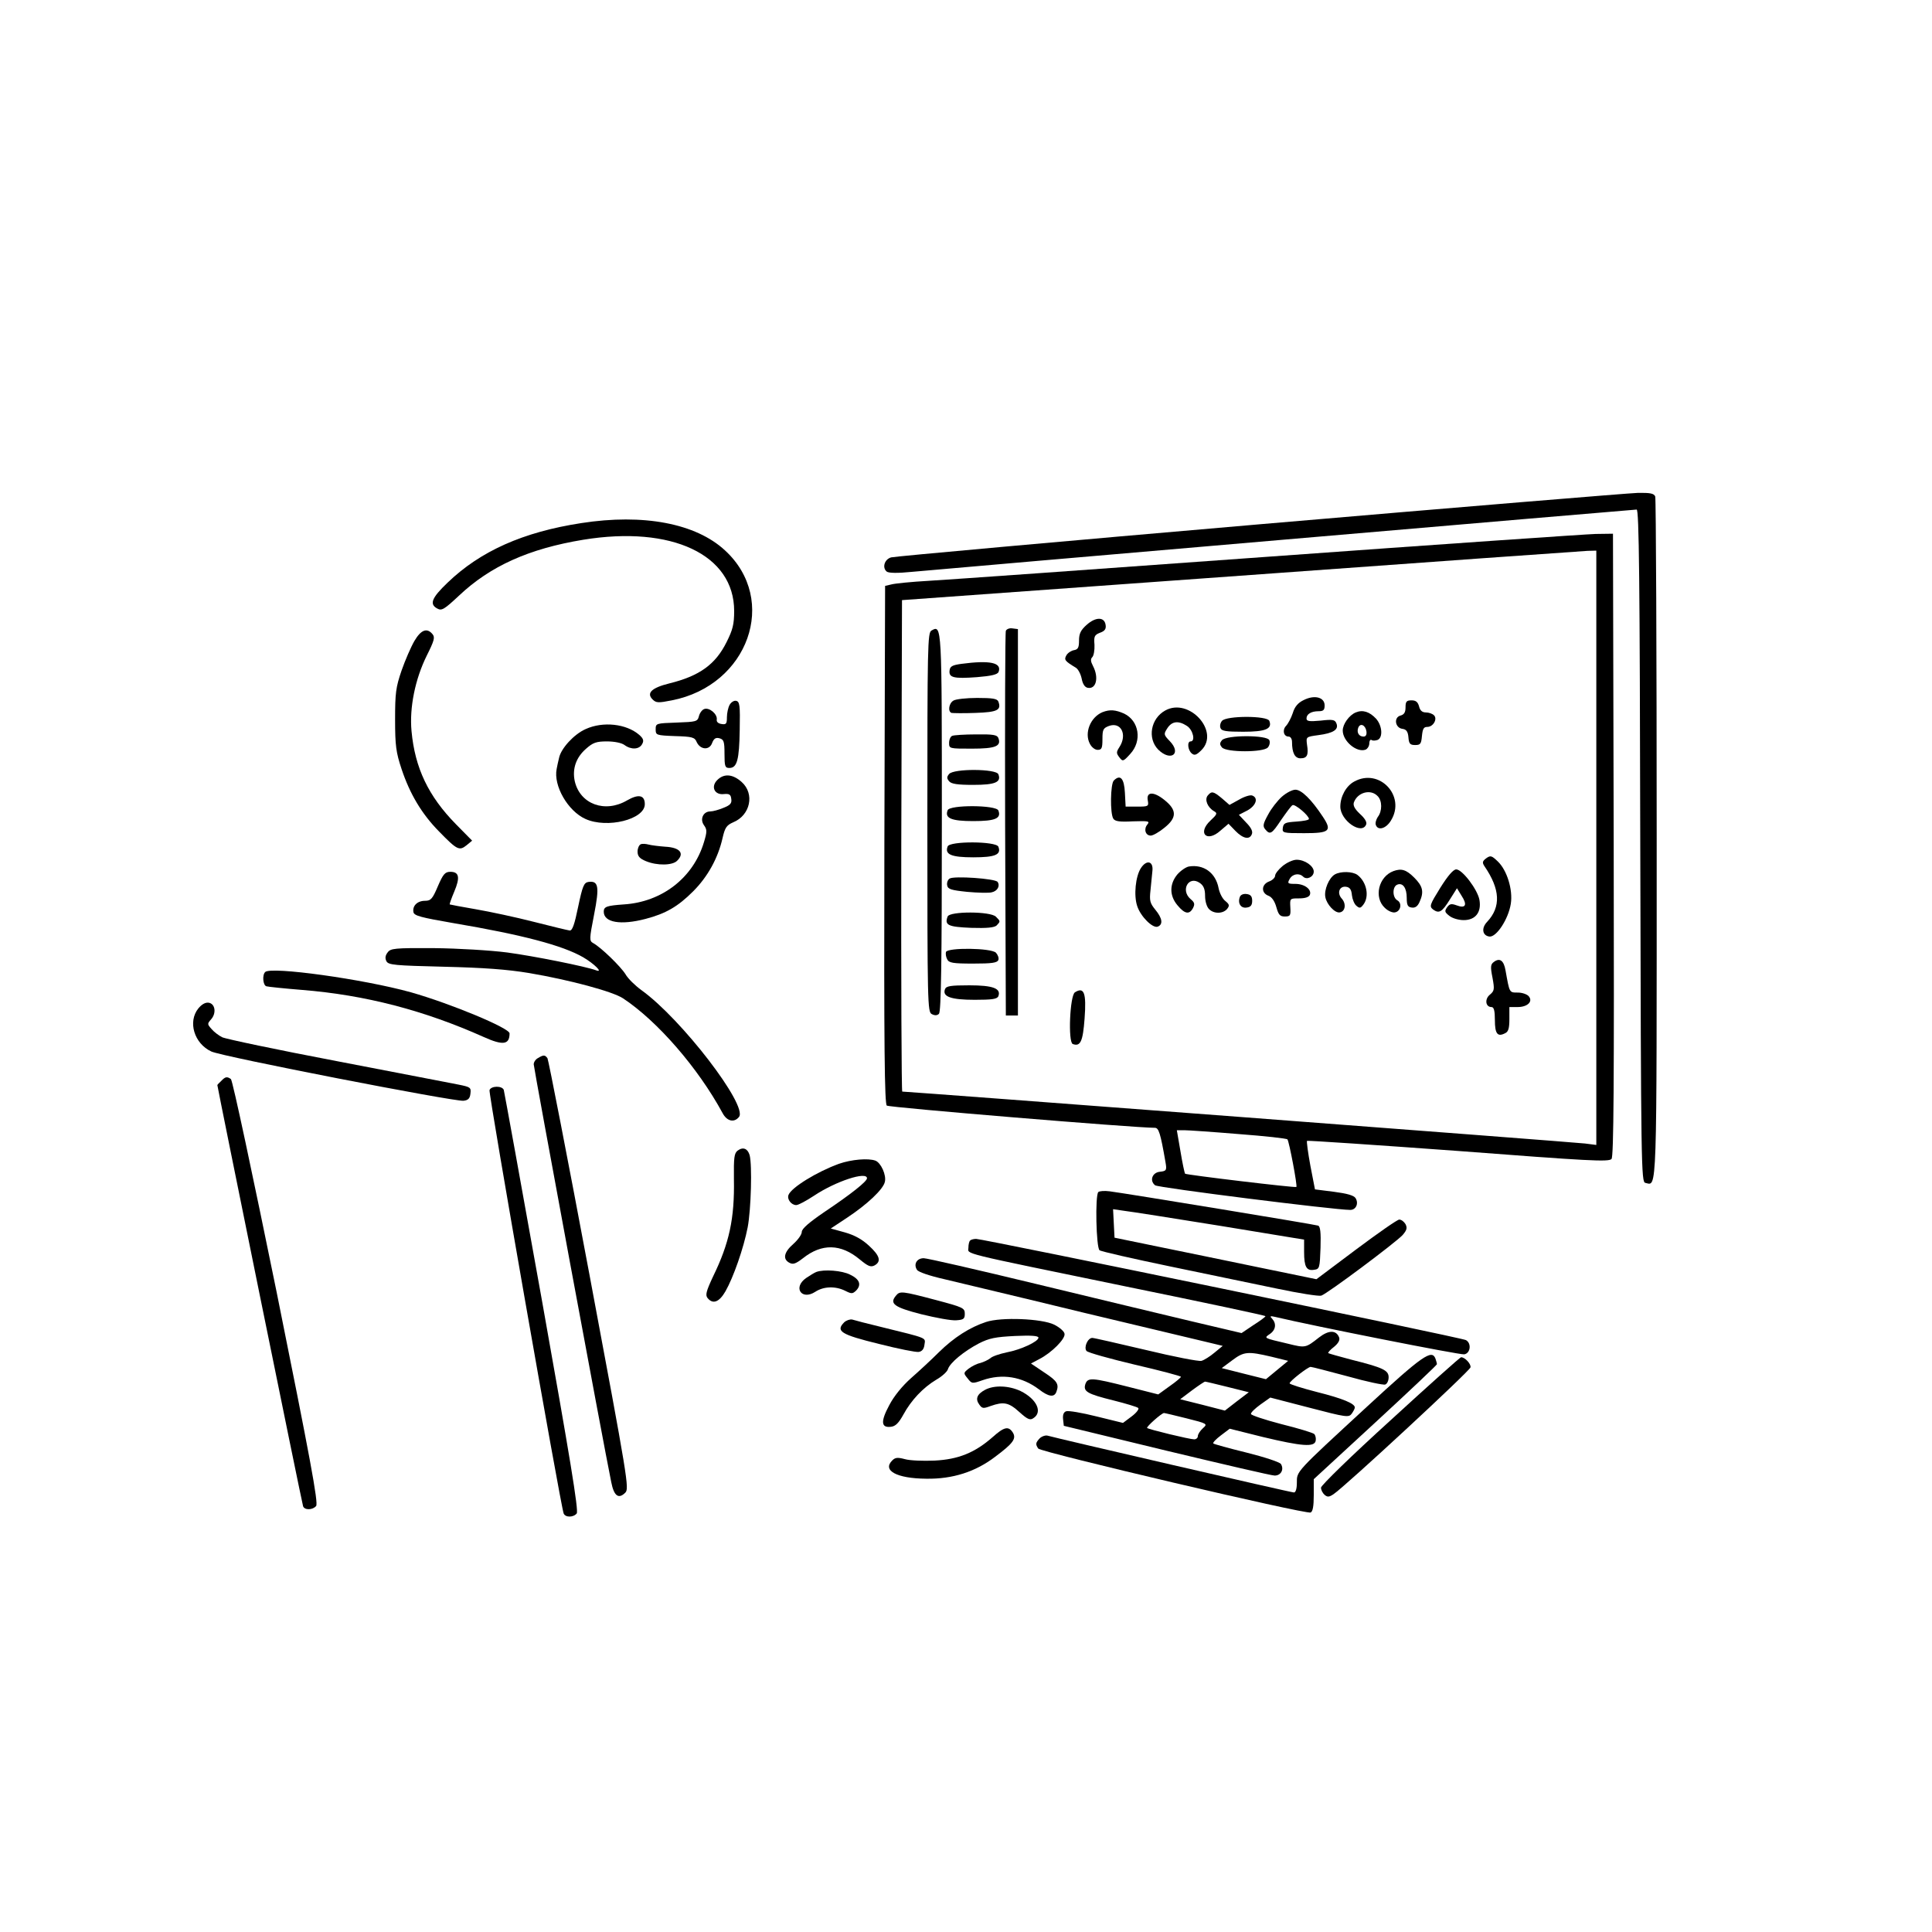 <?xml version="1.0" standalone="no"?>
<!DOCTYPE svg PUBLIC "-//W3C//DTD SVG 20010904//EN"
 "http://www.w3.org/TR/2001/REC-SVG-20010904/DTD/svg10.dtd">
<svg version="1.0" xmlns="http://www.w3.org/2000/svg"
 width="800pt" height="800pt" viewBox="0 0 800 800"
 preserveAspectRatio="xMidYMid meet">

<g transform="translate(0,800) scale(0.1,-0.1)"
fill="#000000" stroke="none">
<path d="M5215 5829 c-825 -71 -1511 -133 -1525 -137 -28 -8 -38 -43 -18 -59
8 -6 44 -7 103 -1 137 13 2988 258 3002 258 10 0 13 -289 15 -1392 3 -1332 4
-1393 21 -1396 49 -10 47 -81 47 1423 0 772 -3 1410 -6 1419 -5 13 -21 16 -73
15 -36 -1 -741 -59 -1566 -130z"/>
<path d="M2407 5834 c-241 -37 -418 -116 -554 -247 -66 -63 -76 -89 -42 -107
18 -10 29 -3 89 53 130 123 290 195 515 232 367 60 625 -62 625 -295 0 -55 -6
-78 -31 -128 -46 -93 -112 -141 -238 -172 -73 -18 -95 -40 -69 -66 15 -15 24
-15 80 -4 317 62 443 416 220 621 -121 112 -338 153 -595 113z"/>
<path d="M5255 5695 c-704 -51 -1338 -96 -1409 -100 -71 -4 -141 -11 -155 -15
l-26 -6 -3 -1071 c-2 -849 1 -1073 10 -1081 10 -8 1026 -92 1110 -92 16 0 23
-21 44 -142 6 -34 4 -37 -23 -40 -32 -3 -44 -37 -20 -56 11 -10 744 -102 808
-102 24 0 36 27 22 49 -7 11 -35 19 -89 26 l-79 10 -19 98 c-10 54 -16 100
-14 103 3 2 285 -17 627 -42 537 -41 623 -46 634 -33 9 11 11 302 9 1302 l-3
1287 -72 -1 c-39 -1 -648 -43 -1352 -94z m1355 -1205 l0 -1231 -47 6 c-39 5
-2805 215 -2827 215 -3 0 -5 458 -4 1018 l3 1017 1400 101 c770 56 1417 102
1438 103 l37 1 0 -1230z m-1480 -1186 c107 -8 198 -18 201 -22 7 -8 42 -193
37 -197 -5 -4 -456 50 -461 55 -2 3 -11 44 -19 93 l-15 87 31 0 c16 0 118 -7
226 -16z"/>
<path d="M4500 5413 c-25 -22 -32 -37 -32 -65 0 -29 -4 -37 -20 -40 -12 -2
-26 -11 -32 -21 -11 -19 -7 -24 39 -52 9 -5 20 -26 24 -45 4 -22 13 -36 25
-38 35 -7 47 42 22 90 -10 19 -11 29 -3 37 6 6 10 29 9 51 -3 35 0 41 23 50
20 7 26 16 23 33 -5 33 -41 33 -78 0z"/>
<path d="M3857 5389 c-16 -9 -17 -60 -17 -794 0 -752 1 -785 18 -794 13 -7 23
-6 30 1 9 9 12 217 12 794 0 822 0 817 -43 793z"/>
<path d="M4165 5388 c-3 -7 -4 -368 -3 -803 l3 -790 25 0 25 0 0 800 0 800
-23 3 c-12 2 -24 -3 -27 -10z"/>
<path d="M3980 5251 c-36 -5 -46 -10 -48 -27 -4 -30 17 -35 113 -28 61 5 86
11 90 22 14 38 -35 49 -155 33z"/>
<path d="M5398 5101 c-23 -11 -37 -27 -45 -54 -7 -21 -20 -45 -28 -53 -16 -17
-10 -44 11 -44 8 0 14 -10 14 -22 0 -46 12 -68 35 -68 28 0 34 14 27 57 -4 32
-4 32 47 39 62 8 85 23 75 48 -6 16 -15 18 -66 12 -46 -4 -58 -3 -58 9 0 18
19 30 50 30 20 0 25 5 25 24 0 34 -42 45 -87 22z"/>
<path d="M3948 5099 c-19 -11 -24 -45 -8 -51 5 -1 50 -2 99 0 92 3 108 12 95
47 -5 12 -24 15 -88 15 -44 0 -89 -5 -98 -11z"/>
<path d="M5820 5071 c0 -21 -6 -30 -21 -34 -29 -8 -22 -51 8 -55 16 -2 23 -11
25 -35 2 -27 7 -32 28 -32 22 0 25 5 28 38 3 29 7 37 22 37 25 0 43 33 28 48
-7 7 -22 12 -34 12 -15 0 -24 8 -28 25 -5 18 -13 25 -31 25 -21 0 -25 -5 -25
-29z"/>
<path d="M4825 5058 c-60 -33 -75 -115 -29 -162 52 -51 98 -17 48 35 -26 27
-26 29 -10 54 19 29 46 32 81 9 25 -16 36 -64 15 -64 -15 0 -12 -36 5 -50 11
-9 19 -7 40 14 77 77 -51 219 -150 164z"/>
<path d="M4565 5051 c-50 -21 -76 -86 -52 -131 7 -14 21 -25 32 -25 17 0 20 7
20 45 0 39 3 45 27 54 50 18 77 -36 43 -88 -13 -20 -13 -25 0 -42 14 -18 16
-18 45 14 50 54 37 137 -25 167 -36 16 -59 18 -90 6z"/>
<path d="M5614 5050 c-27 -11 -54 -48 -54 -75 0 -44 58 -93 95 -79 8 4 15 15
15 26 0 10 4 17 9 14 5 -4 16 -3 25 0 23 9 20 59 -6 88 -27 29 -55 38 -84 26z
m44 -78 c2 -14 -2 -22 -12 -22 -19 0 -29 17 -22 36 8 22 30 12 34 -14z"/>
<path d="M5060 5015 c-7 -8 -10 -22 -6 -30 4 -12 24 -15 94 -15 93 0 121 12
108 45 -8 22 -178 22 -196 0z"/>
<path d="M3943 4953 c-7 -2 -13 -16 -13 -29 0 -24 1 -24 94 -24 98 0 123 10
110 44 -5 13 -21 16 -93 15 -47 0 -92 -3 -98 -6z"/>
<path d="M5060 4935 c-10 -12 -10 -18 0 -30 18 -21 172 -21 190 0 7 8 10 22 6
30 -8 22 -178 22 -196 0z"/>
<path d="M3930 4795 c-10 -12 -10 -18 0 -30 9 -11 34 -15 100 -15 91 0 117 11
104 44 -9 23 -185 24 -204 1z"/>
<path d="M4612 4768 c-14 -14 -16 -136 -2 -158 7 -11 26 -14 81 -11 65 2 71 1
60 -13 -16 -19 -8 -46 14 -46 9 0 34 14 56 32 53 42 53 74 0 116 -45 36 -76
34 -68 -4 4 -23 1 -24 -44 -24 l-48 0 -3 57 c-3 60 -19 78 -46 51z"/>
<path d="M5608 4764 c-34 -18 -58 -62 -58 -104 0 -58 89 -119 107 -74 4 10 -6
26 -26 44 -21 20 -29 34 -25 47 15 42 69 57 98 27 20 -19 20 -63 1 -87 -7 -11
-11 -25 -8 -33 9 -25 43 -15 63 19 62 101 -48 218 -152 161z"/>
<path d="M5308 4701 c-18 -16 -44 -49 -57 -74 -21 -38 -23 -48 -12 -61 20 -24
27 -20 66 39 21 30 41 58 47 61 10 6 68 -43 68 -57 0 -5 -24 -9 -52 -11 -46
-3 -53 -6 -56 -25 -3 -22 -1 -23 88 -23 106 0 117 9 77 69 -47 71 -88 111
-113 111 -13 0 -38 -13 -56 -29z"/>
<path d="M5001 4706 c-14 -17 -1 -49 26 -65 15 -8 13 -13 -15 -39 -55 -52 -15
-92 41 -42 l34 29 28 -29 c32 -33 60 -39 69 -13 4 11 -4 27 -24 47 l-30 32 35
18 c36 20 47 52 20 62 -8 3 -32 -4 -54 -17 l-40 -22 -31 27 c-36 30 -43 31
-59 12z"/>
<path d="M3924 4645 c-13 -33 15 -45 106 -45 91 0 117 11 104 44 -9 23 -202
24 -210 1z"/>
<path d="M3924 4495 c-13 -33 15 -45 106 -45 91 0 117 11 104 44 -9 23 -202
24 -210 1z"/>
<path d="M6154 4446 c-16 -12 -17 -18 -7 -33 65 -95 69 -168 11 -230 -25 -26
-20 -57 9 -61 29 -4 79 72 89 136 9 58 -16 139 -54 175 -25 24 -30 26 -48 13z"/>
<path d="M5311 4414 c-17 -14 -31 -32 -31 -40 0 -8 -11 -19 -25 -24 -32 -12
-34 -47 -3 -59 14 -5 26 -22 33 -47 9 -32 15 -39 35 -39 23 0 25 4 23 38 -2
37 -2 37 36 37 25 0 41 5 45 15 8 22 -22 45 -60 45 -32 0 -34 2 -24 20 12 22
40 26 56 10 15 -15 44 -1 44 21 0 23 -37 49 -71 49 -15 0 -41 -12 -58 -26z"/>
<path d="M4724 4405 c-22 -34 -30 -113 -15 -157 14 -43 64 -93 85 -85 23 9 19
35 -10 70 -22 27 -25 37 -20 81 3 28 6 64 8 81 4 40 -25 46 -48 10z"/>
<path d="M4923 4412 c-12 -2 -34 -17 -48 -33 -33 -40 -33 -88 1 -128 30 -36
49 -39 64 -11 8 16 7 23 -10 37 -43 37 -8 99 38 67 16 -11 22 -26 22 -54 0
-22 7 -45 16 -54 20 -21 58 -20 75 0 11 14 10 19 -7 33 -12 9 -24 33 -28 53
-12 64 -62 100 -123 90z"/>
<path d="M5770 4393 c-62 -23 -82 -109 -36 -152 13 -13 32 -21 42 -19 24 4 31
38 10 50 -21 12 -21 57 0 65 23 9 39 -14 39 -55 0 -30 4 -38 21 -40 14 -2 24
5 32 23 19 42 14 65 -22 101 -33 33 -53 39 -86 27z"/>
<path d="M5964 4324 c-44 -71 -46 -77 -30 -90 25 -18 37 -11 70 42 l29 46 19
-31 c25 -38 17 -54 -20 -40 -22 8 -29 7 -40 -8 -11 -16 -10 -20 9 -35 12 -10
38 -18 60 -18 49 0 74 33 65 84 -8 43 -71 126 -96 126 -12 0 -34 -25 -66 -76z"/>
<path d="M5527 4379 c-24 -14 -45 -64 -39 -94 6 -31 40 -67 60 -63 23 4 27 36
8 57 -21 23 -10 53 18 49 15 -2 22 -11 24 -35 2 -17 10 -37 19 -44 13 -11 17
-10 29 6 25 34 13 93 -25 122 -20 15 -70 16 -94 2z"/>
<path d="M3932 4362 c-8 -5 -12 -18 -10 -28 3 -16 16 -20 83 -27 44 -4 90 -5
101 -2 24 5 36 26 25 43 -8 14 -182 26 -199 14z"/>
<path d="M5134 4286 c-10 -26 4 -48 28 -44 17 2 23 10 23 28 0 18 -6 26 -23
28 -13 2 -25 -3 -28 -12z"/>
<path d="M3924 4205 c-14 -36 2 -43 97 -47 67 -2 96 1 106 10 16 17 16 17 -3
36 -22 23 -192 23 -200 1z"/>
<path d="M3917 4058 c-2 -7 0 -21 5 -30 7 -15 23 -18 107 -18 78 0 100 3 105
15 3 8 -2 21 -10 30 -20 20 -200 22 -207 3z"/>
<path d="M6186 4017 c-14 -10 -15 -20 -6 -65 9 -49 8 -55 -11 -71 -22 -18 -18
-51 7 -51 10 0 14 -15 14 -54 0 -57 11 -71 43 -54 13 6 17 21 17 58 l0 50 34
0 c41 0 65 23 46 45 -7 8 -27 15 -45 15 -36 0 -34 -2 -51 92 -7 41 -24 53 -48
35z"/>
<path d="M3913 3904 c-12 -31 25 -44 123 -44 72 0 93 3 98 15 12 32 -22 45
-120 45 -79 0 -96 -3 -101 -16z"/>
<path d="M4451 3891 c-21 -14 -29 -206 -9 -214 32 -12 42 11 49 105 8 107 -2
133 -40 109z"/>
<path d="M1716 5346 c-14 -24 -38 -79 -53 -122 -24 -70 -27 -93 -27 -204 0
-108 4 -136 27 -205 34 -102 83 -185 155 -258 75 -77 84 -81 114 -57 l23 19
-67 68 c-114 116 -170 233 -184 386 -9 97 15 215 63 312 31 62 35 76 24 89
-23 28 -48 18 -75 -28z"/>
<path d="M3021 5081 c-6 -11 -11 -34 -11 -51 0 -27 -3 -31 -22 -28 -14 2 -22
9 -20 19 3 22 -31 51 -52 43 -9 -3 -19 -17 -22 -30 -6 -22 -11 -23 -92 -26
-85 -3 -87 -3 -87 -28 0 -24 2 -25 80 -28 72 -2 82 -5 90 -25 15 -32 53 -35
64 -3 7 18 15 23 30 19 18 -5 21 -13 21 -64 0 -52 2 -59 20 -59 32 0 41 33 43
157 2 103 0 118 -15 121 -9 2 -21 -6 -27 -17z"/>
<path d="M2425 4981 c-48 -21 -102 -80 -110 -119 -4 -15 -8 -36 -10 -46 -14
-69 46 -174 119 -207 90 -41 246 -2 246 61 0 38 -26 43 -73 16 -92 -54 -195
-16 -217 79 -11 51 5 98 46 134 29 26 43 31 87 31 31 0 61 -6 73 -15 27 -20
61 -19 73 4 8 14 5 23 -12 38 -53 46 -150 57 -222 24z"/>
<path d="M2970 4770 c-28 -28 -11 -63 28 -58 22 2 28 -2 30 -20 3 -18 -4 -26
-32 -37 -19 -8 -44 -15 -55 -15 -29 0 -44 -32 -26 -57 13 -18 13 -27 0 -70
-44 -147 -173 -248 -332 -258 -70 -5 -83 -9 -83 -30 0 -45 70 -57 173 -30 84
22 134 51 197 114 60 60 103 137 122 221 10 44 17 53 44 65 71 29 90 118 35
167 -37 33 -73 36 -101 8z"/>
<path d="M2653 4504 c-7 -3 -13 -17 -13 -30 0 -19 8 -29 35 -40 46 -19 110
-18 129 2 32 31 11 55 -50 58 -27 2 -58 6 -69 9 -11 3 -26 4 -32 1z"/>
<path d="M1813 4330 c-22 -52 -29 -60 -53 -60 -32 0 -53 -21 -48 -47 3 -15 31
-22 163 -45 290 -49 455 -93 540 -142 46 -27 84 -65 54 -54 -43 16 -257 59
-369 74 -70 9 -204 17 -303 18 -164 1 -180 -1 -192 -18 -10 -13 -11 -24 -5
-36 8 -16 35 -18 237 -23 166 -4 262 -11 353 -26 171 -29 348 -77 390 -105
142 -94 310 -287 412 -475 18 -34 48 -41 68 -16 38 46 -238 406 -404 525 -26
19 -56 48 -66 66 -20 32 -101 111 -134 129 -16 9 -16 16 4 118 23 117 18 141
-24 135 -18 -3 -24 -17 -42 -103 -15 -73 -24 -99 -35 -98 -8 1 -75 17 -149 36
-74 19 -182 42 -240 52 -58 10 -106 19 -108 20 -1 1 7 25 19 53 25 59 20 82
-16 82 -22 0 -30 -9 -52 -60z"/>
<path d="M1098 3975 c-13 -13 -9 -55 5 -59 6 -2 73 -9 147 -15 263 -21 507
-85 753 -195 80 -36 107 -32 107 15 0 22 -243 123 -408 170 -198 55 -581 108
-604 84z"/>
<path d="M821 3824 c-44 -55 -17 -145 54 -178 43 -21 1006 -208 1044 -204 20
2 27 10 29 30 3 25 0 27 -50 37 -29 6 -255 49 -503 97 -247 47 -461 92 -475
99 -14 7 -34 22 -44 34 -18 20 -18 22 -2 40 23 26 17 65 -10 69 -14 2 -29 -7
-43 -24z"/>
<path d="M2228 3619 c-10 -5 -18 -17 -18 -26 0 -14 289 -1575 321 -1730 11
-57 30 -72 58 -44 17 17 12 48 -148 902 -91 486 -170 890 -174 897 -10 14 -16
15 -39 1z"/>
<path d="M916 3524 c-9 -8 -16 -16 -16 -17 0 -8 351 -1735 355 -1744 6 -17 40
-16 54 1 10 12 -25 199 -164 888 -98 480 -182 876 -189 880 -16 11 -23 10 -40
-8z"/>
<path d="M2027 3486 c-5 -13 294 -1719 307 -1753 7 -17 40 -17 54 0 9 10 -29
238 -143 877 -85 475 -157 870 -159 877 -7 18 -53 17 -59 -1z"/>
<path d="M3055 3236 c-15 -11 -17 -29 -16 -119 3 -162 -19 -265 -87 -404 -28
-60 -32 -76 -22 -88 22 -27 48 -17 74 28 33 58 75 178 92 265 14 74 19 258 8
299 -8 27 -27 35 -49 19z"/>
<path d="M3474 3181 c-91 -33 -197 -98 -209 -129 -7 -18 12 -42 32 -42 9 0 42
18 74 39 90 60 219 102 219 72 0 -13 -65 -65 -177 -140 -63 -43 -93 -69 -93
-82 0 -11 -16 -33 -35 -50 -39 -34 -45 -63 -16 -78 15 -8 26 -4 56 19 78 62
157 60 235 -5 34 -28 45 -33 61 -25 29 16 23 40 -23 82 -29 27 -61 44 -100 55
l-58 16 68 45 c83 55 149 117 156 148 7 28 -16 79 -39 88 -30 11 -99 5 -151
-13z"/>
<path d="M4548 3064 c-14 -13 -9 -231 5 -241 6 -5 138 -35 292 -67 154 -32
353 -73 443 -92 90 -19 172 -32 183 -29 25 8 306 218 337 251 17 20 20 29 12
45 -6 10 -17 19 -26 19 -8 0 -88 -56 -179 -124 l-164 -123 -238 49 c-131 27
-319 66 -418 86 l-180 37 -3 59 -3 59 48 -7 c26 -3 204 -31 396 -62 l347 -57
0 -51 c0 -62 10 -79 41 -74 23 3 24 7 27 91 2 64 -1 89 -10 92 -14 5 -793 133
-863 142 -22 3 -43 1 -47 -3z"/>
<path d="M4017 2863 c-4 -3 -7 -17 -7 -29 0 -29 -51 -16 652 -161 318 -65 578
-120 578 -123 0 -3 -23 -20 -50 -37 l-49 -33 -208 49 c-114 27 -405 97 -645
155 -240 58 -449 106 -463 106 -29 0 -43 -25 -28 -48 5 -9 52 -25 114 -39 57
-14 316 -75 574 -138 259 -62 494 -118 524 -125 l54 -13 -34 -28 c-19 -16 -43
-31 -54 -34 -11 -3 -114 17 -230 45 -115 27 -215 50 -222 50 -19 0 -36 -39
-24 -54 6 -7 96 -32 201 -57 104 -24 190 -47 190 -50 0 -3 -21 -21 -47 -39
l-47 -34 -126 32 c-150 38 -166 39 -176 10 -9 -30 8 -40 117 -67 52 -13 98
-27 102 -31 5 -4 -7 -20 -27 -35 l-36 -27 -110 27 c-60 15 -117 25 -126 21
-10 -4 -14 -15 -12 -33 l3 -27 425 -103 c234 -56 435 -103 448 -103 26 0 40
25 26 48 -6 8 -66 28 -142 47 -73 18 -135 35 -138 38 -3 3 11 18 31 33 l37 28
136 -34 c163 -39 215 -43 220 -16 2 10 -1 23 -6 28 -5 5 -67 24 -136 41 -69
18 -126 37 -126 42 -1 6 17 23 39 39 l41 29 162 -42 c153 -40 163 -41 175 -25
7 10 13 21 13 26 0 16 -49 37 -157 64 -62 16 -113 32 -113 36 0 9 76 68 87 68
6 0 74 -18 153 -39 78 -22 149 -37 156 -34 8 3 14 16 14 30 0 29 -23 40 -155
73 -49 13 -92 25 -95 27 -2 2 8 14 24 26 18 15 25 28 21 39 -12 31 -43 31 -83
0 -56 -44 -56 -44 -129 -26 -102 24 -100 23 -75 40 25 17 28 43 10 63 -11 11
-9 13 12 8 160 -38 766 -158 783 -155 26 4 31 46 7 59 -17 10 -2000 419 -2028
419 -10 0 -22 -3 -25 -7z m1248 -481 l69 -17 -46 -38 -46 -38 -92 23 -91 23
43 32 c49 37 65 38 163 15z m-182 -125 l88 -22 -50 -38 -49 -38 -93 24 -92 23
49 37 c27 20 51 36 54 36 3 0 45 -10 93 -22z m-170 -130 c88 -22 88 -23 68
-41 -12 -11 -21 -25 -21 -33 0 -7 -7 -13 -15 -13 -19 0 -188 41 -195 47 -5 4
60 62 70 62 3 0 45 -10 93 -22z"/>
<path d="M3380 2733 c-8 -3 -27 -15 -42 -25 -56 -39 -19 -94 38 -57 35 23 84
24 124 4 26 -13 30 -13 45 1 23 24 15 47 -25 66 -33 17 -108 23 -140 11z"/>
<path d="M3710 2635 c-28 -33 -8 -48 105 -77 61 -15 126 -27 145 -25 30 2 35
6 35 27 0 24 -7 27 -120 57 -140 37 -149 38 -165 18z"/>
<path d="M3496 2525 c-37 -37 -15 -51 144 -90 79 -20 153 -35 164 -33 14 2 22
12 24 30 4 30 17 25 -178 73 -58 14 -112 28 -121 31 -9 2 -24 -3 -33 -11z"/>
<path d="M4083 2526 c-67 -22 -133 -64 -195 -125 -31 -31 -83 -79 -116 -108
-36 -32 -71 -75 -90 -112 -36 -67 -34 -94 7 -89 19 2 32 15 52 51 32 59 81
111 136 144 23 13 45 33 48 43 8 27 67 75 128 107 43 22 69 27 150 31 66 3 97
1 97 -7 0 -16 -73 -50 -132 -61 -28 -6 -59 -16 -67 -24 -9 -7 -28 -16 -42 -20
-15 -3 -36 -14 -49 -24 -21 -17 -21 -18 -3 -40 17 -22 19 -22 62 -7 81 28 163
15 233 -38 40 -31 63 -34 72 -11 12 32 5 45 -50 81 l-55 37 34 18 c51 26 109
84 105 105 -1 10 -21 27 -43 38 -51 25 -219 32 -282 11z"/>
<path d="M5659 2174 c-296 -273 -289 -265 -289 -314 0 -25 -5 -40 -12 -40 -13
0 -986 225 -1019 235 -9 3 -24 -2 -33 -10 -18 -19 -19 -25 -7 -43 9 -15 1107
-273 1128 -265 9 4 13 26 13 72 l0 66 255 235 c140 129 255 238 255 241 0 4
-3 14 -6 23 -15 40 -53 14 -285 -200z"/>
<path d="M5757 2118 c-162 -147 -287 -269 -287 -278 0 -10 7 -23 15 -30 12
-10 19 -9 37 3 48 32 563 509 567 525 3 14 -23 42 -39 42 -4 0 -136 -118 -293
-262z"/>
<path d="M4079 2245 c-34 -18 -41 -38 -24 -61 12 -17 17 -17 47 -6 54 19 75
15 119 -25 32 -29 44 -35 57 -26 41 25 15 80 -52 113 -49 23 -110 25 -147 5z"/>
<path d="M4110 2049 c-73 -64 -141 -92 -240 -97 -47 -2 -102 0 -123 6 -30 8
-40 7 -52 -5 -43 -42 18 -75 140 -76 110 -2 205 29 286 91 75 56 88 75 73 100
-18 28 -36 24 -84 -19z"/>
</g>
</svg>

